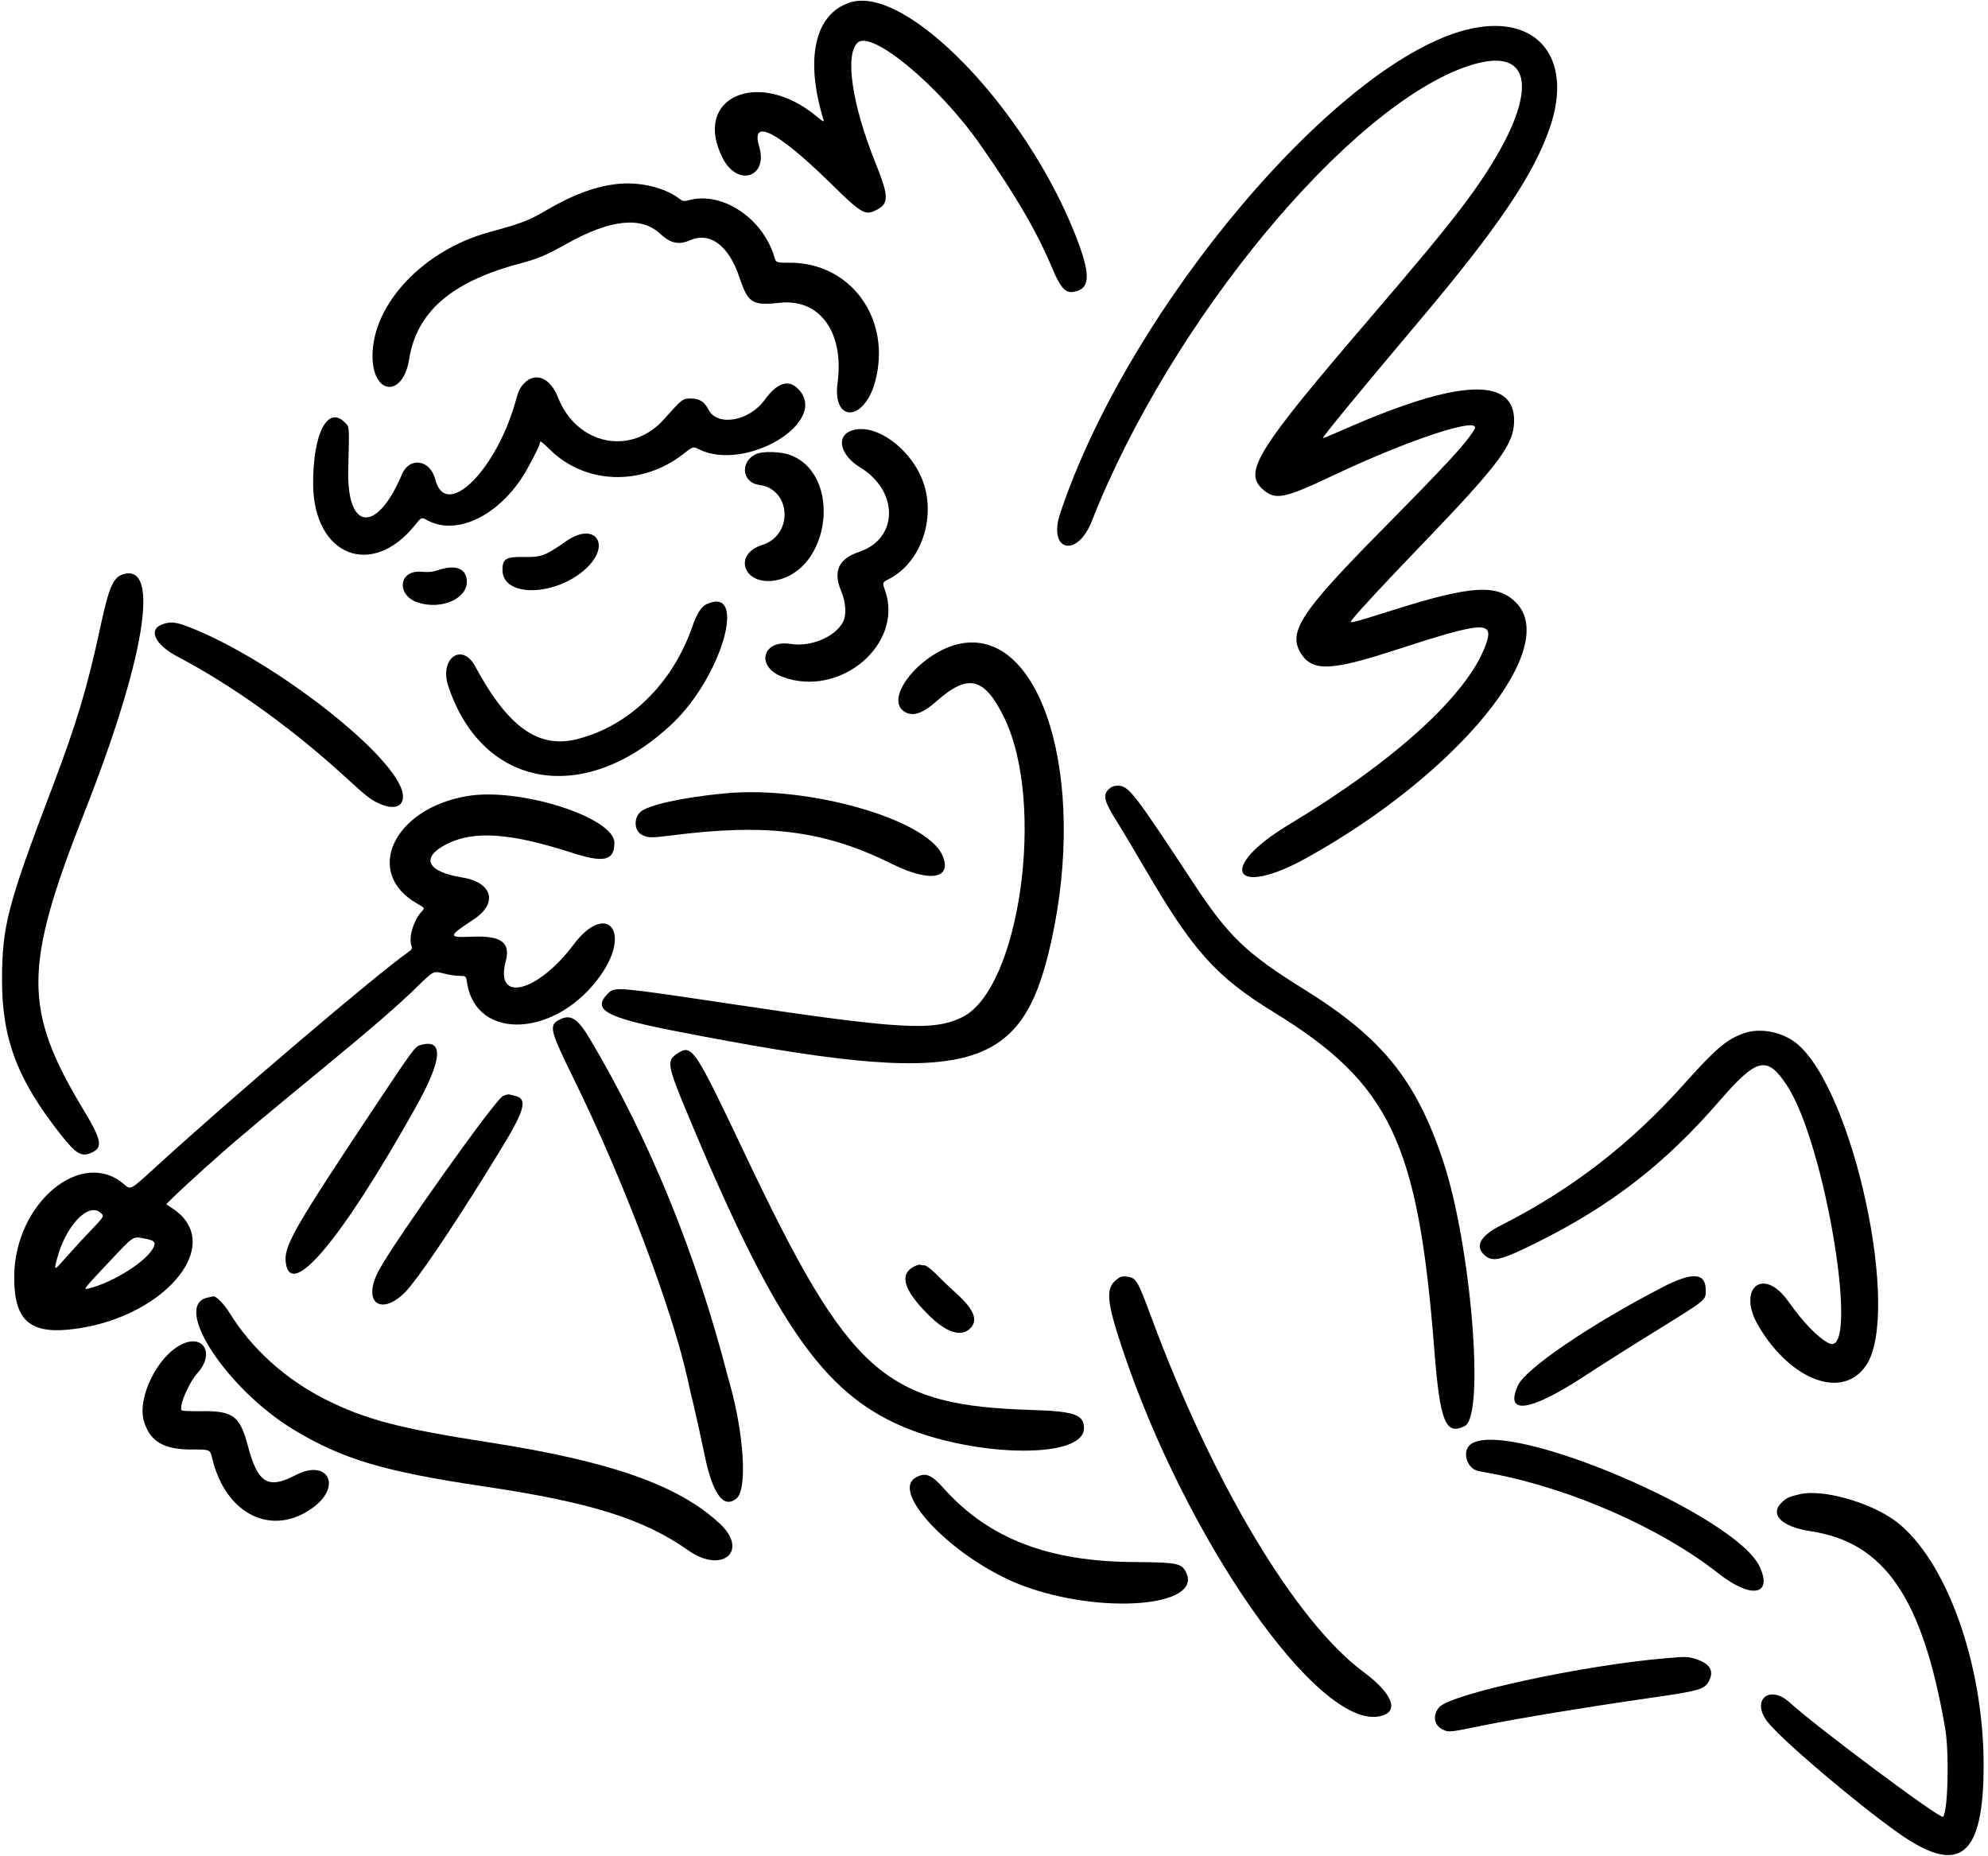 <svg width="317" height="296" viewBox="0 0 317 296" fill="none" xmlns="http://www.w3.org/2000/svg">
<path d="M135.567 0.387C129.927 2.161 128.303 9.361 131.337 19.189C131.422 19.488 131.102 19.317 130.311 18.634C120.975 10.792 110.27 15.493 115.249 25.236C117.599 29.851 122.513 28.291 121.06 23.377C119.671 18.741 123.923 20.898 132.298 29.081C137.362 34.06 137.918 34.402 139.67 33.526C141.785 32.479 141.764 31.368 139.606 25.983C135.867 16.711 134.67 8.698 136.764 6.797C139.029 4.746 149.84 13.762 156.378 23.163C162.061 31.304 165.373 37.008 167.809 42.82C169.048 45.79 169.86 46.708 171.035 46.559C173.877 46.174 174.005 43.952 171.569 37.692C163.621 17.352 144.541 -2.455 135.567 0.387Z" fill="black"/>
<path d="M234.599 4.564C213.895 9.008 180.094 48.834 169.07 81.802C167.018 87.891 171.762 89.088 174.112 83.062C186.611 51.291 215.113 16.828 234.171 10.504C245.987 6.594 245.431 16.914 232.975 33.216C229.962 37.147 226.437 41.42 218.467 50.715C200.2 72.016 198.149 75.328 201.503 78.148C203.426 79.772 204.879 79.473 212.699 75.755C224.856 70.008 236.393 66.248 235.111 68.448C233.787 70.692 230.881 73.832 220.07 84.793C207.293 97.741 205.263 100.882 207.528 104.322C209.344 107.078 212.378 106.95 222.335 103.702C236.735 99.023 238.338 98.937 236.885 102.89C234.022 110.774 222.399 121.35 205.541 131.478C193.939 138.443 196.61 143.336 208.426 136.755C232.548 123.337 248.957 103.232 241.692 96.032C238.744 93.126 234.684 93.34 222.634 97.121C214.6 99.642 215.028 99.536 215.775 98.596C216.844 97.249 221.202 92.57 226.843 86.716C239.171 73.875 241.436 70.841 241.436 67.038C241.436 60.094 232.59 60.479 214.899 68.213C212.763 69.153 210.989 69.901 210.947 69.858C210.818 69.73 216.737 62.53 226.159 51.355C238.915 36.25 244.598 27.81 247.162 20.268C250.88 9.35 245.218 2.278 234.599 4.564Z" fill="black"/>
<path d="M98.925 29.29C95.379 29.567 91.597 30.913 87.281 33.434C84.268 35.208 83.243 35.592 77.987 37.024C67.496 39.908 59.398 48.497 59.398 56.745C59.398 63.048 64.27 63.453 65.253 57.236C66.428 49.843 71.876 45.036 82.367 42.173C85.978 41.19 86.811 40.848 90.614 38.733C97.43 34.973 102.237 34.481 105.25 37.259C106.938 38.819 108.219 39.096 110.057 38.306C113.24 36.938 116.21 39.16 117.898 44.203C119.287 48.348 119.928 48.754 124.351 48.284C130.718 47.579 134.628 52.984 133.559 61.039C132.705 67.428 137.79 67.299 139.542 60.868C142.234 50.933 135.717 41.853 125.932 41.895C123.752 41.895 123.752 41.895 123.496 41.019C121.637 34.759 115.121 30.443 109.758 31.939C109.031 32.131 108.86 32.11 108.262 31.64C106.062 29.973 102.323 29.033 98.925 29.29Z" fill="black"/>
<path d="M83.541 61.152C82.964 61.772 82.665 62.37 82.366 63.46C79.353 74.805 71.106 83.095 69.418 76.472C68.606 73.267 65.294 72.775 64.076 75.681C60.06 85.146 55.274 84.676 55.53 74.869C55.701 67.754 55.744 68.139 55.039 67.412C52.261 64.528 49.889 69.122 49.932 77.219C50.018 88.629 59.269 92.325 66.17 83.736C67.196 82.454 67.196 82.454 68.029 82.903C72.473 85.403 78.84 82.646 83.092 76.386C84.032 75.019 86.105 71.023 86.105 70.617C86.105 70.212 86.318 70.361 87.707 71.707C93.326 77.262 102.364 77.54 108.966 72.391C110.504 71.173 110.504 71.173 111.402 71.622C118.859 75.361 132.298 67.284 127.319 62.071C125.76 60.426 123.944 60.981 121.935 63.759C119.478 67.156 114.436 68.053 113.004 65.361C112.299 64.015 111.551 63.545 110.099 63.545C108.859 63.545 108.731 63.652 105.889 66.836C100.655 72.754 91.959 70.981 88.968 63.353C87.728 60.212 85.378 59.251 83.541 61.152Z" fill="black"/>
<path d="M135.504 68.777C133.282 69.76 134.115 72.687 137.149 74.525C143.366 78.306 143.281 85.913 136.978 88.007C133.752 89.075 132.812 91.083 134.093 94.16C134.884 96.019 135.012 98.027 134.435 99.16C133.217 101.531 129.286 103.198 126.124 102.685C121.552 101.916 120.419 106.317 124.799 107.941C133.987 111.36 144.2 102.664 141.102 94.075C140.674 92.878 140.674 92.878 141.871 92.258C146.614 89.78 149.071 83.242 147.426 77.537C145.738 71.726 139.35 67.047 135.504 68.777Z" fill="black"/>
<path d="M120.612 72.386C117.962 73.54 118.261 76.958 121.06 77.321C126.167 77.984 126.551 85.312 121.552 86.893C116.787 88.389 118.582 93.41 123.581 92.555C132.47 91.038 134.329 75.655 125.996 72.557C124.564 72.001 121.659 71.916 120.612 72.386Z" fill="black"/>
<path d="M90.249 86.314C86.916 88.643 86.34 88.857 83.605 88.814C80.699 88.75 80.122 89.092 80.122 90.887C80.122 95.309 88.647 95.138 93.476 90.63C97.578 86.784 94.822 83.088 90.249 86.314Z" fill="black"/>
<path d="M69.867 90.909C68.97 91.208 68.329 91.272 67.175 91.165C63.457 90.866 63.158 95.075 66.833 96.143C70.487 97.212 74.439 95.46 74.439 92.767C74.439 90.674 72.687 89.947 69.867 90.909Z" fill="black"/>
<path d="M19.721 91.547C18.055 92.017 17.393 93.534 16.025 99.88C13.953 109.558 12.201 115.37 8.44 125.284C1.176 144.385 0.343 147.611 0.321 156.264C0.321 165.708 2.8 172.225 9.744 180.985C12.137 184.019 13.013 184.531 14.594 183.805C16.453 182.972 16.218 181.796 13.312 176.968C3.697 161.007 3.718 154.256 13.44 129.6C23.055 105.2 25.597 89.88 19.721 91.547Z" fill="black"/>
<path d="M112.707 96.319C111.852 96.682 111.104 97.857 110.378 99.973C107.216 109.032 100.336 115.762 92.046 117.856C85.85 119.416 81 115.954 75.787 106.276C73.671 102.323 69.996 105.015 71.492 109.438C76.983 125.889 93.392 128.56 107.301 115.292C115.121 107.814 119.245 93.371 112.707 96.319Z" fill="black"/>
<path d="M26.174 99.458C23.482 100.227 24.551 102.749 28.439 104.778C36.857 109.18 46.472 116.059 54.805 123.666C58.416 126.977 59.035 127.469 60.36 128.088C62.817 129.264 64.505 128.623 64.227 126.636C63.437 120.76 43.908 105.441 30.384 100.078C28.204 99.223 27.371 99.095 26.174 99.458Z" fill="black"/>
<path d="M153.086 102.64C146.976 103.88 140.865 111.272 144.177 113.452C145.501 114.328 147.082 113.815 149.347 111.806C154.39 107.341 156.975 107.982 160.137 114.456C166.782 128.109 162.594 157.743 153.407 162.209C148.813 164.431 143.707 164.153 116.764 160.115C98.475 157.38 98.069 157.337 97.022 158.341C94.287 161.012 96.467 162.23 108.004 164.473C154.368 173.511 162.893 171.46 167.615 150.18C173.427 124.049 166.077 100.034 153.086 102.64Z" fill="black"/>
<path d="M176.823 125.821C175.798 126.761 176.054 127.766 178.126 131.056C178.832 132.167 180.776 135.436 182.464 138.32C190.241 151.674 193.852 155.712 203.167 161.438C221.691 172.826 226.136 182.184 228.721 215.344C229.618 226.754 230.516 228.954 233.592 227.373C236.819 225.707 234.554 198.422 230.088 185.047C225.772 172.121 220.345 165.455 207.889 157.72C198.702 152.016 195.839 149.26 190.22 140.692C180.733 126.27 179.964 125.287 178.233 125.287C177.635 125.287 177.229 125.437 176.823 125.821Z" fill="black"/>
<path d="M115.591 126.508C108.796 127.149 103.305 128.366 102.087 129.499C100.998 130.524 101.147 132.533 102.386 133.131C103.348 133.622 103.818 133.622 107.066 133.216C122.406 131.251 131.487 132.426 142.341 137.81C148.344 140.78 151.934 140.118 150.246 136.336C147.639 130.588 128.816 125.226 115.591 126.508Z" fill="black"/>
<path d="M74.567 126.928C62.709 128.894 57.902 139.214 66.555 144.107C67.752 144.79 67.752 144.79 67.239 145.346C66.021 146.649 65.188 149.234 65.551 150.58C65.765 151.307 65.722 151.371 65.102 151.82C60.209 155.217 36.429 175.45 24.571 186.326C20.832 189.744 20.832 189.744 19.871 188.911C13.055 182.886 2.308 191.838 2.265 203.589C2.222 210.277 4.573 212.606 10.79 212.029C25.725 210.64 36.237 198.59 27.605 192.757C27.05 192.394 26.58 192.073 26.537 192.052C26.409 191.945 31.729 187.031 35.895 183.377C38.673 180.963 42.818 177.48 50.317 171.327C59.334 163.913 63.265 160.516 66.555 157.311C69.119 154.811 69.119 154.811 70.615 155.195C71.448 155.431 72.602 155.601 73.2 155.601C74.311 155.623 74.311 155.623 74.461 156.627C75.892 166.199 88.968 165.408 95.891 155.345C100.741 148.316 96.596 143.829 91.489 150.58C85.72 158.272 78.862 160.003 80.635 153.315C81.447 150.26 79.952 149.17 75.23 149.363C71.384 149.534 71.405 149.32 75.529 146.606C79.481 144 78.52 140.667 73.606 139.898C68.051 139 67.025 136.735 71.213 134.599C75.593 132.398 81.383 132.804 91.233 135.988C96.318 137.633 97.963 137.248 97.963 134.385C97.963 130.347 82.9 125.54 74.567 126.928ZM16.003 193.355C16.666 193.91 16.666 193.91 14.486 196.197C13.269 197.457 11.517 199.38 10.577 200.448C8.611 202.692 8.568 202.692 9.081 200.769C10.427 195.534 14.038 191.688 16.003 193.355ZM23.076 197.5C24.55 197.778 24.828 198.013 24.55 198.739C23.738 200.897 18.097 204.529 14.017 205.491C13.226 205.683 13.333 205.534 17.542 201.068C21.409 196.966 21.131 197.137 23.076 197.5Z" fill="black"/>
<path d="M89.203 162.594C87.472 163.491 87.665 164.239 91.532 172.123C99.373 188.062 107.257 208.872 109.714 220.217C109.907 221.051 110.078 221.905 110.12 222.076C110.59 223.871 111.723 228.935 112.385 232.182C113.688 238.336 115.398 240.622 117.449 238.934C119.179 237.481 118.667 228.807 116.338 220.517C116.274 220.324 116.188 219.982 116.124 219.769C111.039 199.984 103.668 181.887 94.16 165.82C92.13 162.38 91.019 161.654 89.203 162.594Z" fill="black"/>
<path d="M278.077 164.755C275.278 165.759 273.612 167.19 268.441 172.959C260.023 182.381 250.579 189.689 239.49 195.308C236.072 197.017 235.132 198.662 236.691 200.115C237.973 201.312 239.255 201.012 244.981 198.171C256.818 192.295 265.429 185.629 274.039 175.715C280.171 168.622 281.731 168.259 284.914 173.044C291.089 182.317 296.708 216.802 291.602 214.174C289.828 213.255 287.542 210.883 285.171 207.529C281.111 201.782 276.817 205.521 280.492 211.589C285.705 220.263 293.888 223.19 297.563 217.721C303.182 209.388 295.576 173.963 286.559 166.442C284.273 164.541 280.684 163.836 278.077 164.755Z" fill="black"/>
<path d="M66.876 166.694C66.193 166.907 65.552 167.783 60.061 176.031C46.771 196.008 45.211 198.721 45.575 201.37C46.365 207.332 54.463 197.653 66.257 176.629C70.615 168.852 70.829 165.454 66.876 166.694Z" fill="black"/>
<path d="M107.875 168.083C106.294 169.13 106.444 169.963 109.499 177.313C122.938 209.618 130.587 221.091 142.424 226.796C153.94 232.351 172.849 232.928 172.849 227.736C172.849 225.578 171.332 225.044 164.623 224.831C141.056 224.125 135.501 219.211 118.9 184.257C110.589 166.758 110.354 166.416 107.875 168.083Z" fill="black"/>
<path d="M80.165 174.792C78.926 175.39 63.008 197.782 60.444 202.504C57.389 208.165 61.32 210.195 65.444 205.089C68.157 201.734 73.712 193.338 79.716 183.509C83.733 176.971 84.203 175.198 82.088 174.728C81.767 174.664 81.361 174.557 81.19 174.514C81.019 174.471 80.549 174.6 80.165 174.792Z" fill="black"/>
<path d="M145.694 201.992C143.344 203.231 144.113 205.752 148.065 209.683C150.8 212.397 153.108 213.209 154.539 211.969C156.035 210.709 155.458 208.978 152.723 206.457C151.634 205.474 150.095 204.021 149.326 203.209C148.493 202.398 147.702 201.778 147.467 201.778C147.232 201.778 146.912 201.735 146.741 201.671C146.591 201.628 146.121 201.757 145.694 201.992Z" fill="black"/>
<path d="M177.934 204.13C176.289 205.498 176.481 207.591 178.917 214.92C189.044 245.366 210.068 275.535 219.897 273.697C223.23 273.078 222.204 270.151 217.418 266.604C206.628 258.613 193.36 236.457 183.639 210.177C181.331 203.981 181.182 203.724 179.579 203.553C178.853 203.468 178.596 203.575 177.934 204.13Z" fill="black"/>
<path d="M265.046 205.282C253.616 211.2 243.275 218.23 242.057 220.9C239.877 225.665 243.851 225.152 252.398 219.597C255.197 217.759 260.389 214.469 263.935 212.29C272.311 207.098 271.99 207.354 271.99 205.709C271.99 202.91 269.854 202.782 265.046 205.282Z" fill="black"/>
<path d="M33.033 206.927C27.457 208.23 36.153 221.498 46.793 227.951C54.591 232.673 61.151 234.638 77.239 237.031C94.204 239.552 102.622 242.202 109.758 247.223C115.142 251.005 119.458 247.351 114.8 242.971C108.198 236.818 97.409 233.014 77.88 229.981C63.693 227.78 58.266 226.348 51.878 223.143C45.532 219.939 40.127 215.067 36.644 209.405C35.725 207.931 34.465 206.628 33.995 206.713C33.931 206.734 33.482 206.82 33.033 206.927Z" fill="black"/>
<path d="M28.888 214.406C25.042 216.35 21.858 222.91 22.948 226.606C23.888 229.832 26.11 231.157 30.597 231.135C33.503 231.114 33.503 231.114 33.866 232.631C36.024 241.626 43.587 245.194 50.061 240.28C54.569 236.84 52.155 232.61 47.177 235.195C42.733 237.524 41.109 236.541 39.528 230.559C38.246 225.751 37.156 224.939 32.007 225.025C30.341 225.046 29.037 224.982 28.952 224.875C28.524 224.17 30.106 220.474 31.516 218.914C34.293 215.816 32.413 212.611 28.888 214.406Z" fill="black"/>
<path d="M234.661 230.19C233.037 231.173 233.763 234.142 235.729 234.57C235.985 234.612 237.011 234.826 238.015 234.997C250.642 237.411 264.915 243.714 274.017 250.893C279.187 254.974 282.691 254.419 280.619 249.868C276.944 241.727 240.985 226.323 234.661 230.19Z" fill="black"/>
<path d="M146.099 235.557C141.655 237.886 152.402 248.826 163.085 252.842C175.52 257.5 191.737 256.218 189.152 250.77C188.447 249.274 187.72 249.125 180.968 249.082C167.187 249.018 157.68 245.343 150.522 237.373C148.535 235.13 147.595 234.745 146.099 235.557Z" fill="black"/>
<path d="M287.052 238.249C285.449 238.613 284.937 238.826 284.296 239.403C282.009 241.39 283.932 243.441 288.761 244.168C300.534 245.962 306.58 254.829 310.17 275.597C310.853 279.571 310.597 289.207 309.807 289.698C309.272 290.019 289.552 275.298 285.428 271.516C282.18 268.525 279.146 271.067 281.839 274.55C283.997 277.349 295.855 287.434 302.67 292.262C312.477 299.206 316.323 296.129 316.302 281.366C316.28 265.192 310.298 248.633 302.307 242.587C298.312 239.574 290.684 237.416 287.052 238.249Z" fill="black"/>
<path d="M265.772 264.404C252.568 265.493 231.244 270.108 229.471 272.245C228.381 273.569 228.681 275.172 230.112 275.813C231.074 276.24 230.988 276.262 236.629 275.108C242.098 273.997 253.123 272.181 262.802 270.792C271.028 269.617 271.818 269.403 272.523 268.014C273.335 266.455 272.652 265.301 270.558 264.596C269.148 264.147 268.977 264.126 265.772 264.404Z" fill="black"/>
</svg>
